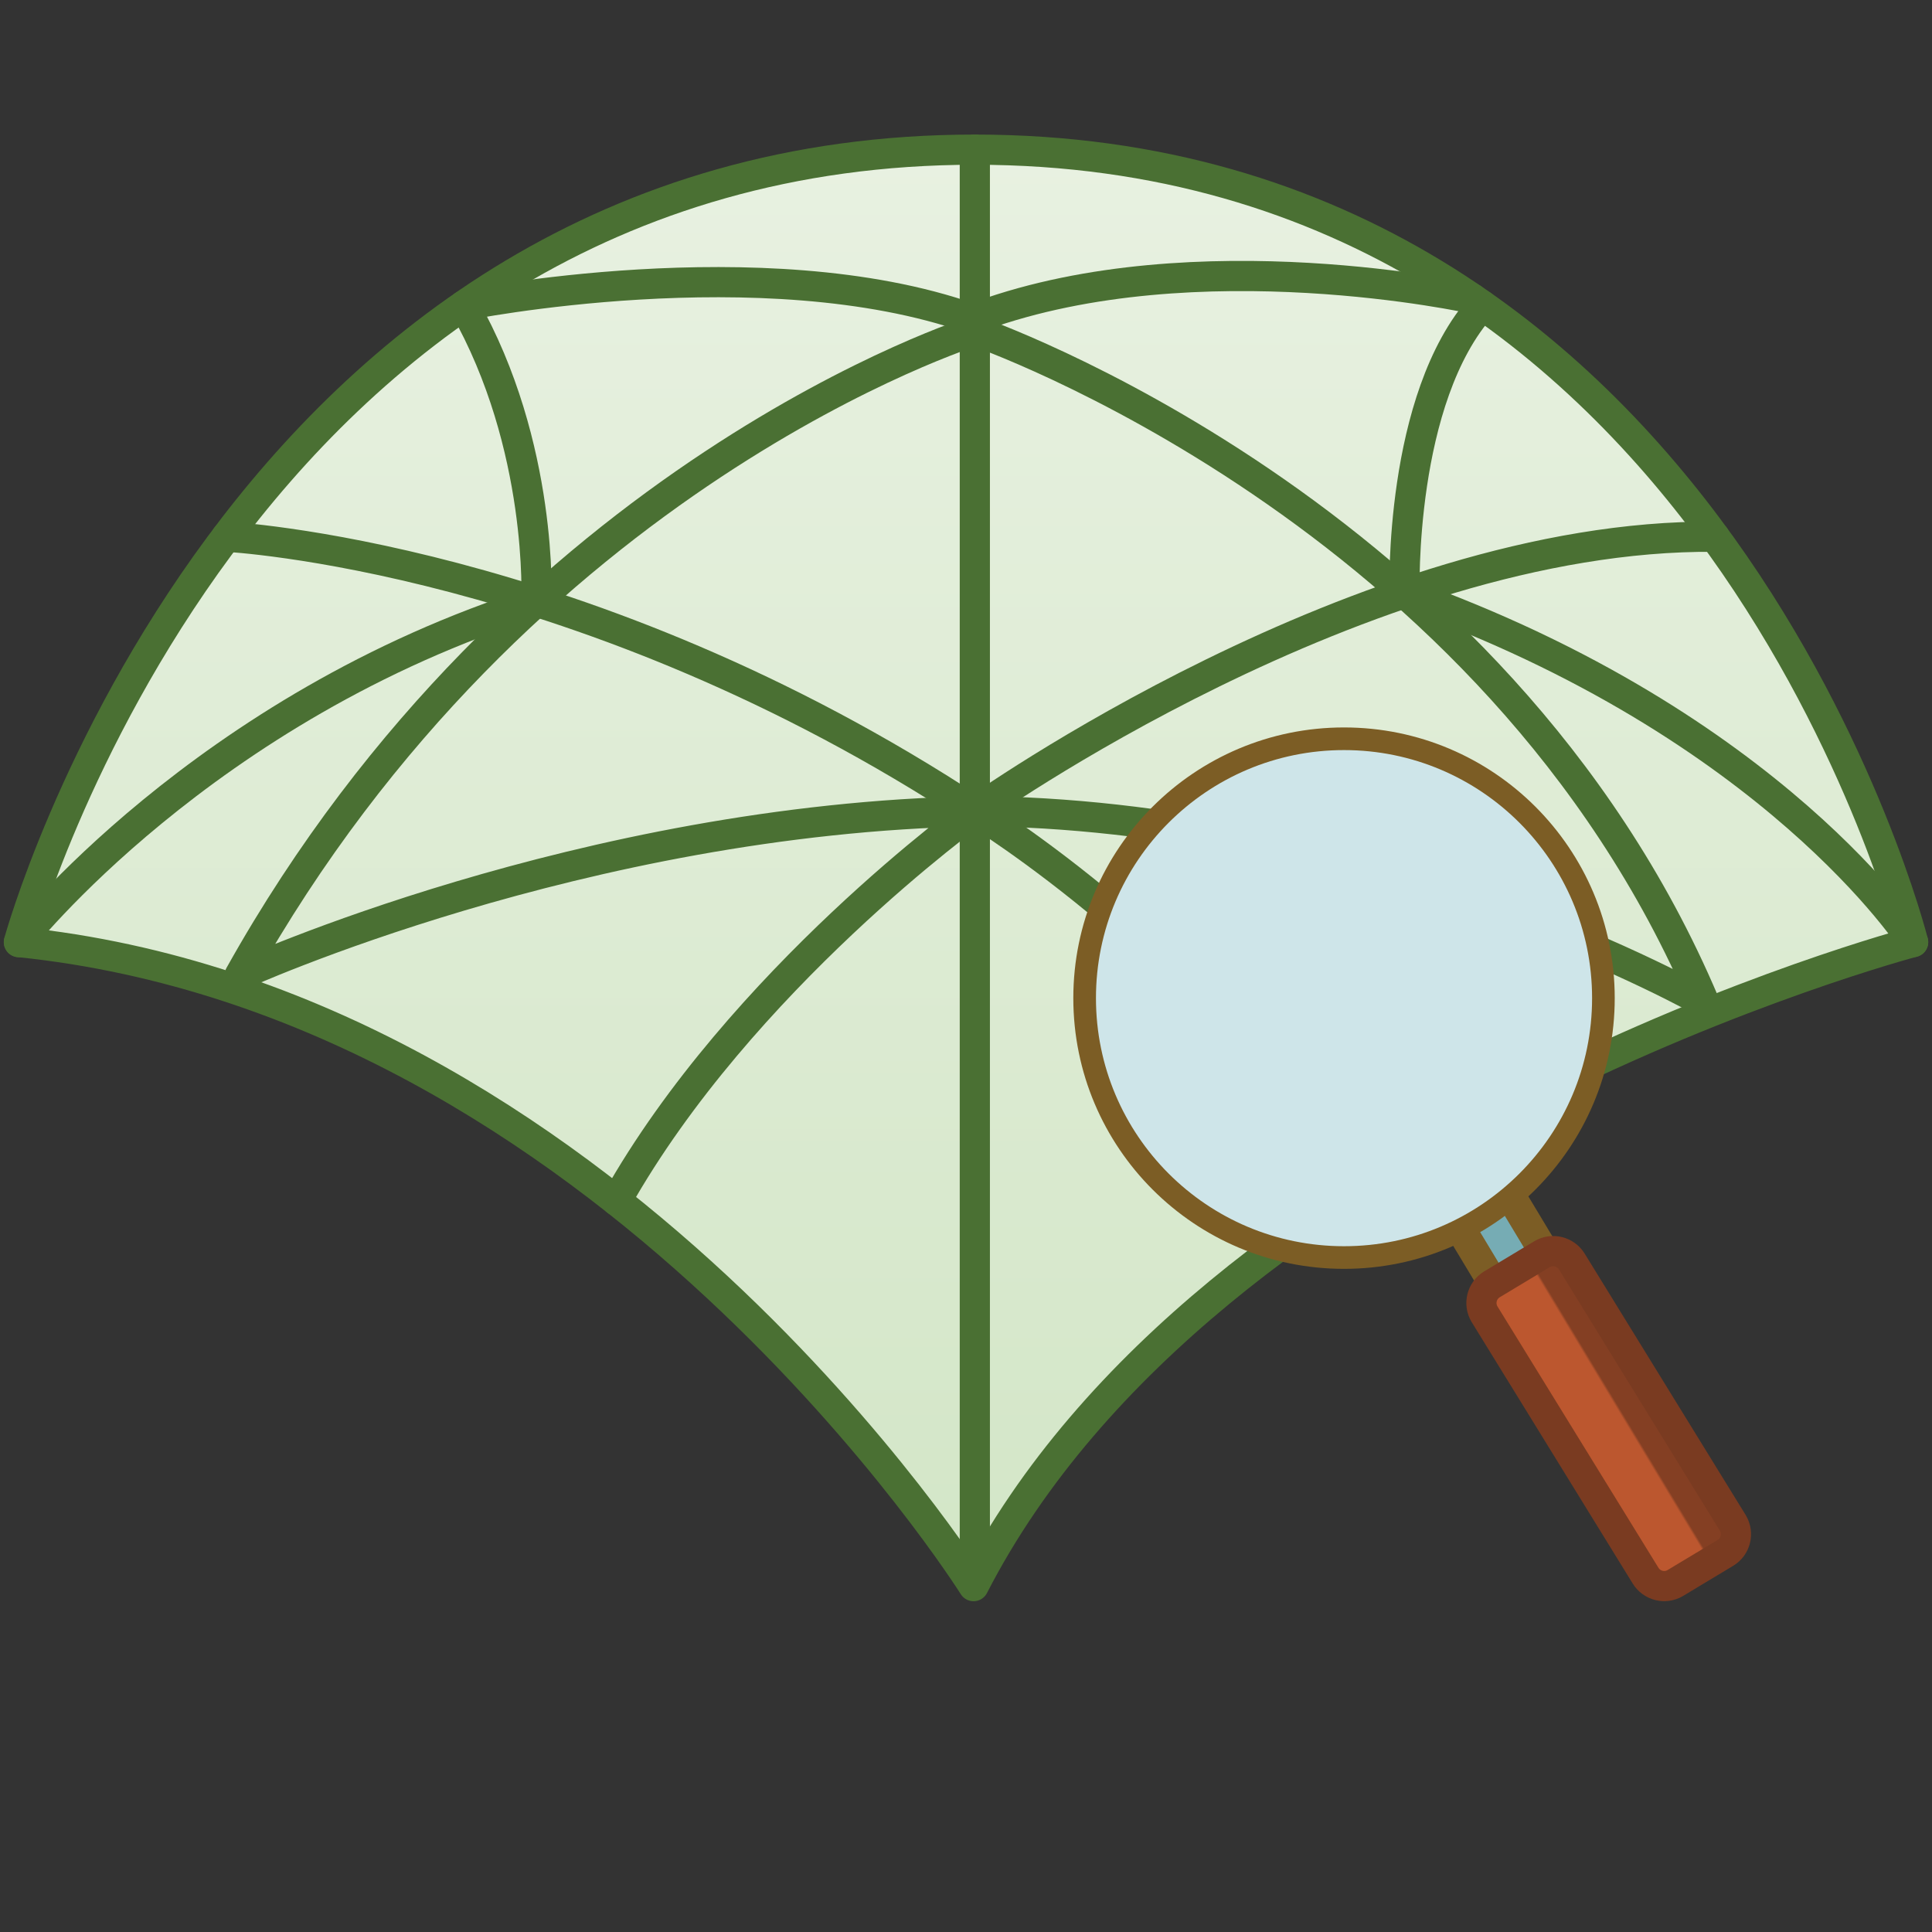 <?xml version="1.0" encoding="utf-8"?>
<!-- Generator: Adobe Illustrator 23.1.0, SVG Export Plug-In . SVG Version: 6.00 Build 0)  -->
<svg version="1.1" xmlns="http://www.w3.org/2000/svg" xmlns:xlink="http://www.w3.org/1999/xlink" x="0px" y="0px"
	 viewBox="0 0 256 256" style="enable-background:new 0 0 256 256;" xml:space="preserve">
<rect x="0" y="0" width="256" height="256" fill="#333333" stroke="none"/>
<style type="text/css">
	.st0{display:none;}
	.st1{display:inline;fill:#FFFF00;}
	.st2{fill:url(#SVGID_1_);stroke:#4A7033;stroke-width:4;stroke-linecap:round;stroke-linejoin:round;stroke-miterlimit:10;}
	.st3{fill:#FFFFFF;stroke:#4A7033;stroke-width:4;stroke-linecap:round;stroke-linejoin:round;stroke-miterlimit:10;}
	.st4{fill:none;stroke:#4A7033;stroke-width:4;stroke-linecap:round;stroke-linejoin:round;stroke-miterlimit:10;}
	.st5{fill:url(#SVGID_2_);stroke:#4A7033;stroke-width:4;stroke-linecap:round;stroke-linejoin:round;stroke-miterlimit:10;}
	.st6{fill:#76ACB4;stroke:#7C5D25;stroke-width:4;stroke-miterlimit:10;}
	.st7{fill:url(#SVGID_3_);stroke:#7C5D25;stroke-width:3;stroke-miterlimit:10;}
	.st8{fill:url(#SVGID_4_);stroke:#7A3B21;stroke-width:4;stroke-miterlimit:10;}
</style>
<g id="图层_1" class="st0">
</g>
<g id="图层_3" class="st0">
	<rect x="0.42" class="st1" width="255.17" height="255.17"/>
</g>
<g id="图层_4">
	<linearGradient id="SVGID_1_" gradientUnits="userSpaceOnUse" x1="128" y1="210.167" x2="128" y2="19.833">
		<stop  offset="0" style="stop-color:#D3E6C7"/>
		<stop  offset="1" style="stop-color:#E8F1E1"/>
	</linearGradient>
	<path class="st2" d="M2.5,124.83c0,0,28.67-105,126.67-105s124.33,105,124.33,105S160.17,149.5,129,210.17
		C129,210.17,80.47,132.83,2.5,124.83z"/>
	<line class="st3" x1="129.17" y1="19.83" x2="129.17" y2="207.72"/>
	<path class="st4" d="M30,71.12c0,0,47.5,2.38,99.17,36.38c0,0,51.4-36.76,98.03-36.38"/>
	<path class="st4" d="M83.49,156.6"/>
	<linearGradient id="SVGID_2_" gradientUnits="userSpaceOnUse" x1="83.487" y1="156.597" x2="83.487" y2="156.597">
		<stop  offset="0" style="stop-color:#D3E6C7"/>
		<stop  offset="1" style="stop-color:#E8F1E1"/>
	</linearGradient>
	<path class="st5" d="M83.49,156.6"/>
	<path class="st4" d="M129.17,107.5c0,0,31.67,19.33,49.33,49.1"/>
	<path class="st4" d="M81.69,159.1c16.47-29.26,47.47-51.6,47.47-51.6c-52,1-97.4,21.72-97.4,21.72
		c37.26-66.61,97.4-85.39,97.4-85.39s69,23.67,96.67,89c0,0-42.67-24.33-94.67-25.33"/>
	<path class="st4" d="M128.6,42.17c-27.57-9.67-67.14-1.69-67.14-1.69c10.62,18.64,9.61,39.25,9.61,39.25
		c-44.22,14-68.56,45.11-68.56,45.11"/>
	<path class="st4" d="M253.5,124.83c0,0-18.33-28.71-67.39-46.24c0,0-0.78-25.81,10.3-38.12"/>
	<path class="st4" d="M129.17,43.83"/>
	<path class="st4" d="M195.12,39.57c0,0-36.45-8.07-65.12,2.26"/>
	
		<rect x="196.68" y="159.05" transform="matrix(0.857 -0.516 0.516 0.857 -57.449 127.416)" class="st6" width="7.91" height="16.14"/>
	
		<linearGradient id="SVGID_3_" gradientUnits="userSpaceOnUse" x1="147.244" y1="202.114" x2="147.244" y2="133.378" gradientTransform="matrix(0.484 -0.875 0.875 0.484 -39.969 179.899)">
		<stop  offset="0" style="stop-color:#CEE5E9"/>
		<stop  offset="1" style="stop-color:#CEE5E9"/>
	</linearGradient>
	<circle class="st7" cx="178.09" cy="132.26" r="34.37"/>
	
		<linearGradient id="SVGID_4_" gradientUnits="userSpaceOnUse" x1="109.442" y1="221.919" x2="121.501" y2="228.88" gradientTransform="matrix(0.484 -0.875 0.875 0.484 -39.969 179.899)">
		<stop  offset="0" style="stop-color:#BC572F"/>
		<stop  offset="0.617" style="stop-color:#BC572F"/>
		<stop  offset="0.64" style="stop-color:#843F23"/>
		<stop  offset="1" style="stop-color:#843F23"/>
	</linearGradient>
	<path class="st8" d="M228.63,205.76l-6.63,3.99c-1.36,0.82-3.13,0.38-3.96-0.98l-21.33-34.63c-0.82-1.36-0.38-3.13,0.98-3.96
		l6.63-3.99c1.36-0.82,3.13-0.38,3.96,0.98l21.33,34.63C230.43,203.17,229.99,204.94,228.63,205.76z"/>
</g>
<g id="图层_2">
</g>
</svg>
